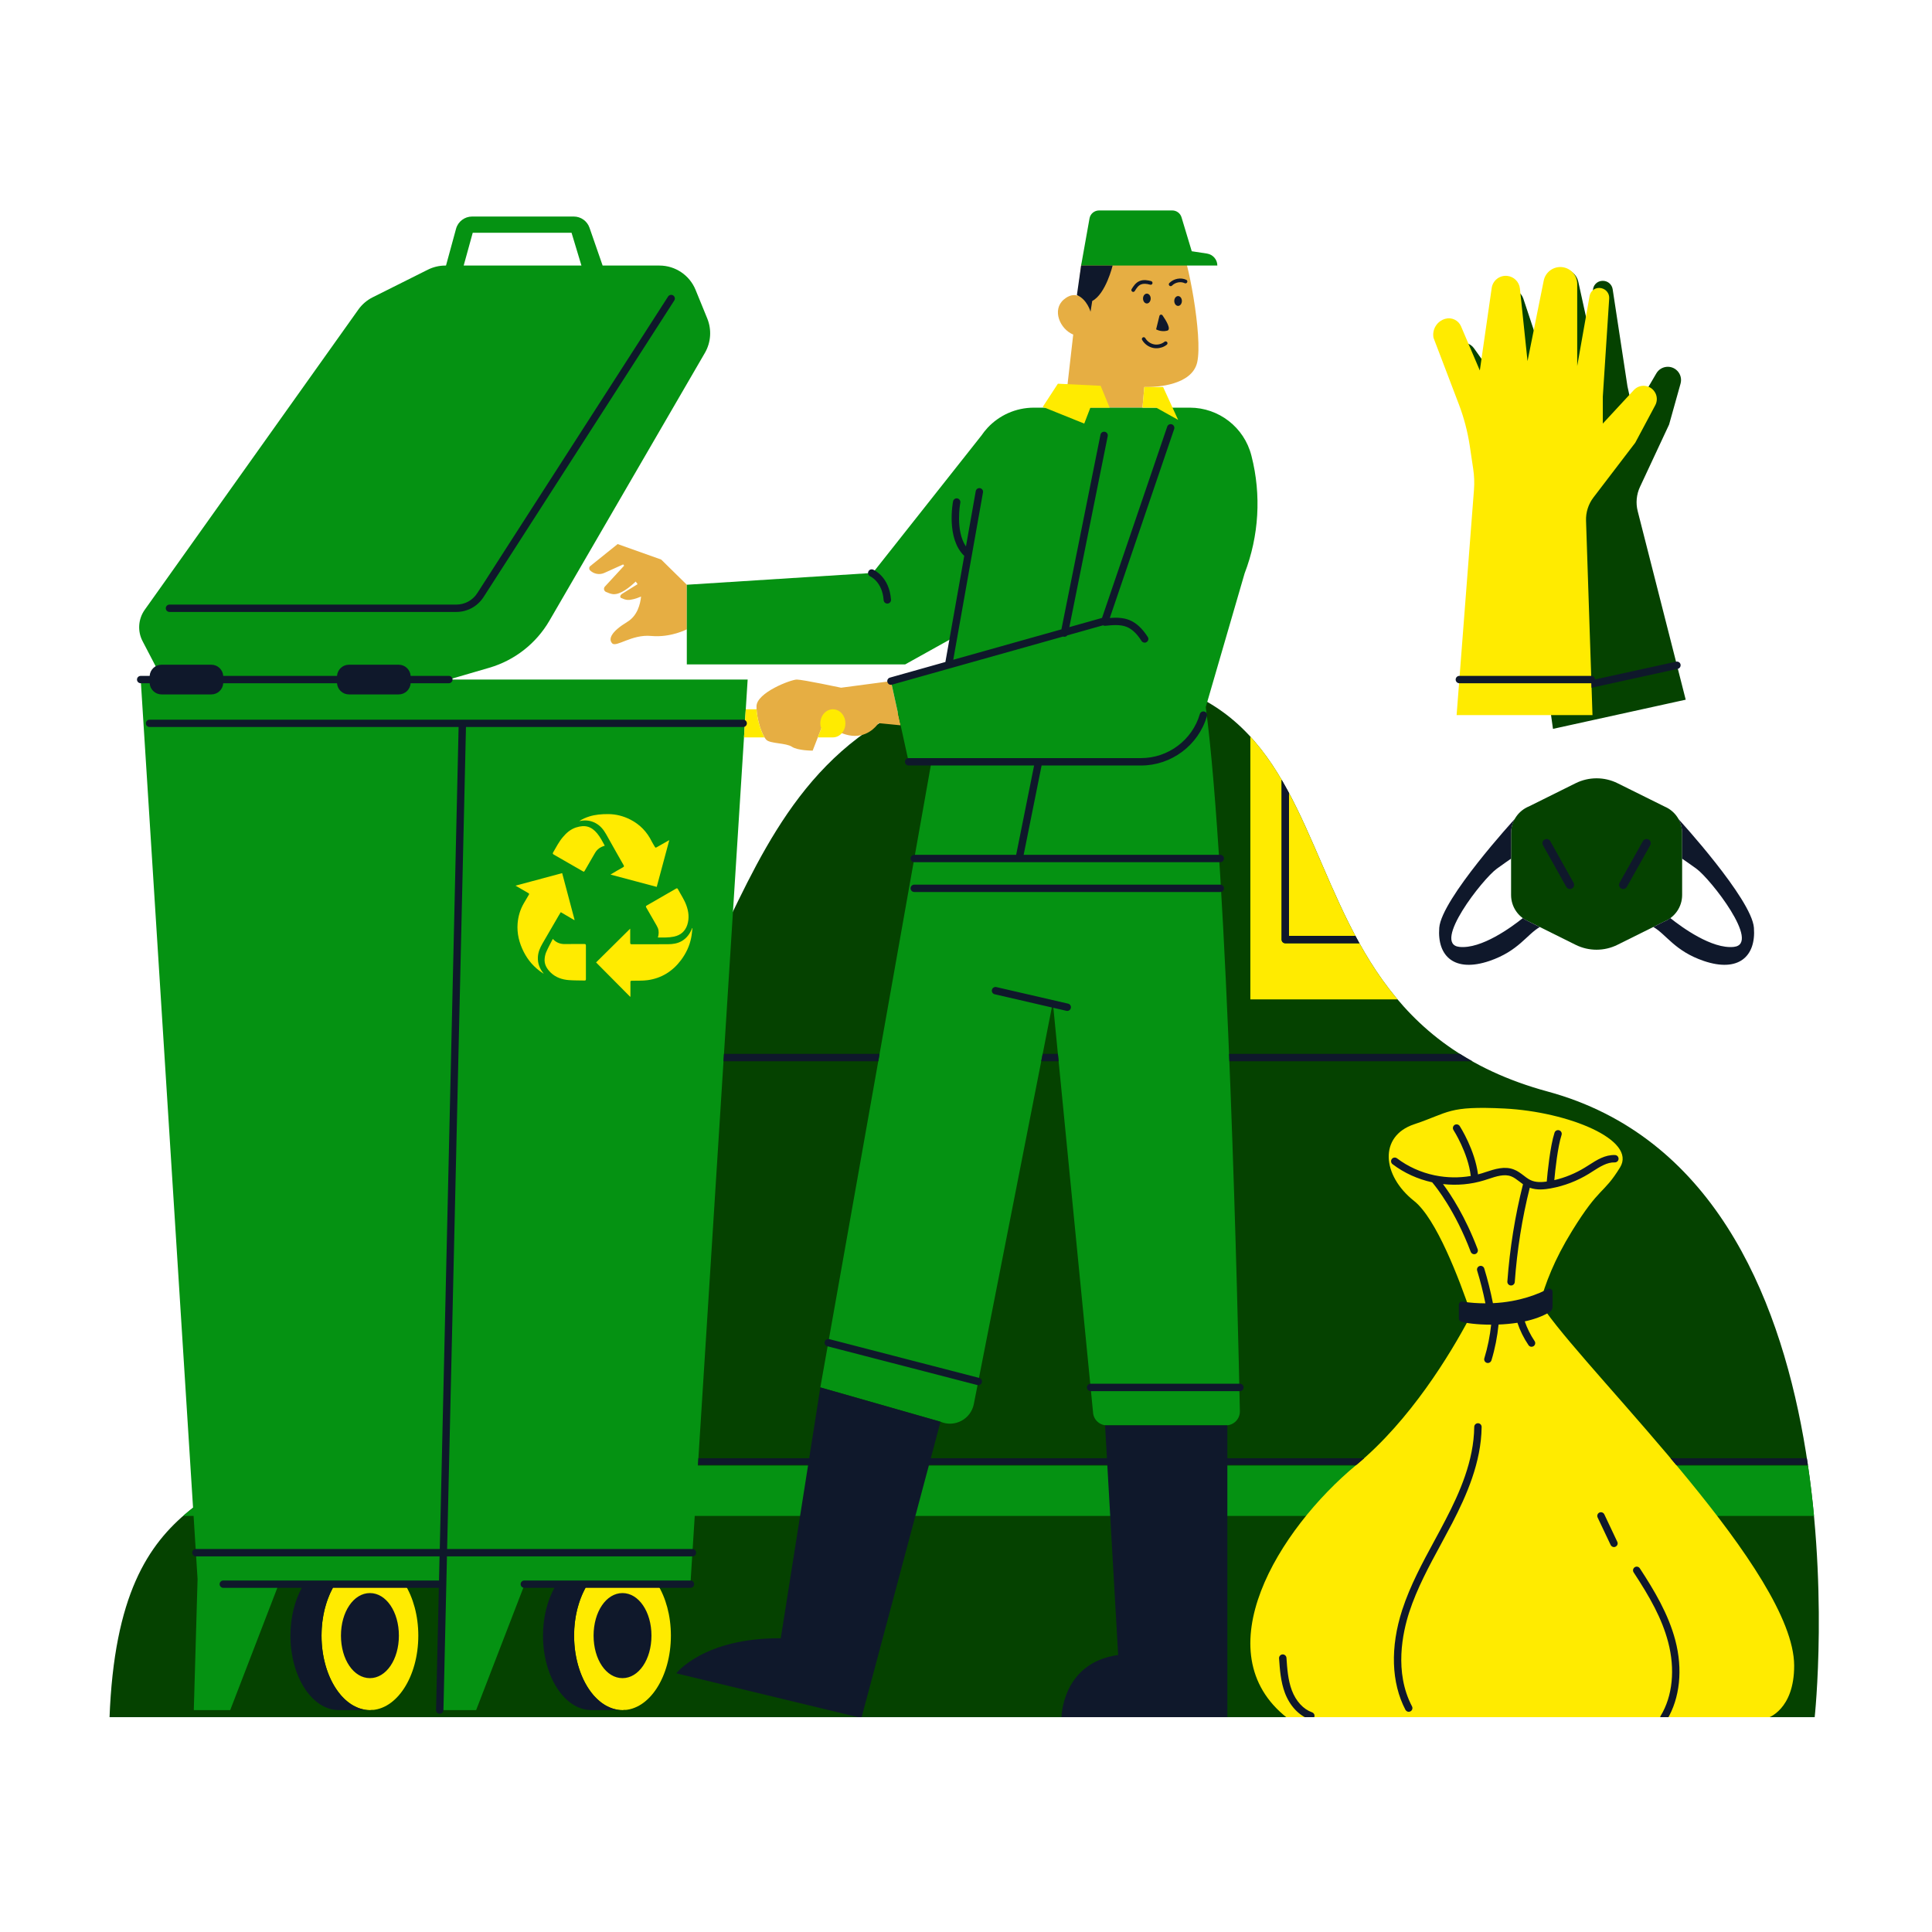 <svg xmlns="http://www.w3.org/2000/svg" xmlns:xlink="http://www.w3.org/1999/xlink" width="189" zoomAndPan="magnify" viewBox="0 0 141.75 141.75" height="189" preserveAspectRatio="xMidYMid meet" version="1.0"><defs><clipPath id="dcb2e9163d"><path d="M 8.035 19.504 L 133.449 19.504 L 133.449 125.988 L 8.035 125.988 Z M 8.035 19.504 " clip-rule="nonzero"/></clipPath><clipPath id="5024c536bb"><path d="M 10 15.188 L 133.777 15.188 L 133.777 125.988 L 10 125.988 Z M 10 15.188 " clip-rule="nonzero"/></clipPath><clipPath id="36a9ffd674"><path d="M 23 19 L 132 19 L 132 125.988 L 23 125.988 Z M 23 19 " clip-rule="nonzero"/></clipPath><clipPath id="af8ea98e78"><path d="M 10 19.25 L 132.699 19.25 L 132.699 125.988 L 10 125.988 Z M 10 19.25 " clip-rule="nonzero"/></clipPath></defs><g clip-path="url(#dcb2e9163d)"><path fill="#054200" d="M 118.68 57.465 C 117.711 56.984 116.57 56.984 115.602 57.465 L 112.191 59.16 C 111.414 59.473 110.867 60.23 110.867 61.117 L 110.867 65.664 C 110.867 66.535 111.395 67.281 112.145 67.602 L 115.602 69.32 C 116.57 69.801 117.711 69.801 118.68 69.316 L 122.09 67.621 C 122.867 67.309 123.418 66.551 123.418 65.664 L 123.418 61.117 C 123.418 60.246 122.891 59.5 122.137 59.18 Z M 113.555 80.086 C 89.617 73.59 103.754 44.777 72.633 50.09 C 51.074 53.77 55.418 79.109 41.453 79.434 C 31.988 79.656 27.797 95.312 22.941 103.145 C 17.957 111.18 8.715 108.023 8.035 126.047 L 133.137 126.047 C 133.137 126.047 137.492 86.578 113.555 80.086 Z M 106.348 26.801 C 106.102 26.223 106.336 25.551 106.895 25.254 C 107.324 25.027 107.855 25.152 108.141 25.547 L 110.184 28.414 L 109.734 22.32 C 109.691 21.762 110.098 21.27 110.652 21.207 C 111.145 21.148 111.609 21.441 111.766 21.91 L 113.453 26.992 L 113.348 20.969 C 113.336 20.332 113.809 19.789 114.445 19.715 C 115.078 19.641 115.664 20.059 115.801 20.68 L 117.094 26.562 L 116.875 21.34 C 116.859 20.938 117.184 20.602 117.586 20.605 L 117.602 20.605 C 117.965 20.605 118.266 20.867 118.32 21.219 C 118.594 23.051 119.406 28.344 119.406 28.344 L 119.832 30.285 L 121.527 27.391 C 121.852 26.84 122.613 26.746 123.059 27.203 C 123.305 27.449 123.395 27.812 123.301 28.148 L 122.461 31.148 L 120.375 35.617 L 120.328 35.715 C 120.066 36.273 120.004 36.91 120.16 37.512 L 123.68 51.336 L 113.941 53.477 L 111.641 37.055 C 111.566 36.543 111.438 36.039 111.254 35.555 L 110.637 33.945 C 110.27 32.984 109.801 32.066 109.234 31.203 L 106.348 26.801 " fill-opacity="1" fill-rule="nonzero"/></g><path fill="#e6ae43" d="M 61.711 50.457 C 61.711 50.457 58.895 49.859 58.461 49.859 C 58.031 49.859 55.504 50.816 55.504 51.828 C 55.504 52.84 55.938 53.992 56.227 54.281 C 56.516 54.57 57.668 54.5 58.102 54.789 C 58.535 55.078 59.625 55.074 59.625 55.074 L 60.438 52.984 C 60.438 52.984 61.566 53.992 62.723 53.992 C 63.875 53.992 64.453 53.055 64.453 53.055 L 66.078 53.215 L 65.367 49.973 Z M 45.316 39.918 L 43.305 41.535 C 43.211 41.613 43.203 41.754 43.289 41.844 C 43.566 42.117 43.984 42.195 44.34 42.035 L 45.723 41.41 L 45.793 41.504 L 44.379 43.039 C 44.266 43.164 44.309 43.359 44.461 43.43 C 44.625 43.504 44.824 43.578 44.984 43.594 C 45.516 43.637 46.191 43.098 46.641 42.668 L 46.781 42.859 L 45.656 43.559 C 45.492 43.66 45.457 43.824 45.582 43.879 C 45.715 43.941 45.883 44.004 46.039 44.016 C 46.301 44.031 46.66 43.926 47.035 43.77 C 46.977 44.332 46.762 45.184 46.02 45.629 C 44.859 46.336 44.613 46.875 44.914 47.199 C 45.211 47.523 46.348 46.523 47.781 46.66 C 49.215 46.793 50.391 46.172 50.391 46.172 L 50.391 42.902 L 48.512 41.055 Z M 87.836 26.59 C 87.449 28.27 84.84 28.387 84.293 28.395 L 83.957 28.395 L 83.824 29.91 L 78.129 29.91 L 78.742 24.547 C 77.758 24.141 77.164 22.723 78.055 21.973 C 78.441 21.645 78.781 21.605 79.066 21.691 L 79.32 19.484 C 80.617 15.191 85.348 16.738 86.609 18.109 C 87.102 18.648 88.27 24.715 87.836 26.59 " fill-opacity="1" fill-rule="nonzero"/><g clip-path="url(#5024c536bb)"><path fill="#059212" d="M 88.562 18.605 L 87.438 18.434 L 86.688 15.945 C 86.598 15.645 86.324 15.441 86.008 15.441 L 80.637 15.441 C 80.293 15.441 79.996 15.688 79.938 16.023 L 79.32 19.484 L 89.316 19.484 C 89.316 19.047 88.996 18.676 88.562 18.605 Z M 34.02 19.484 L 42.66 19.484 L 41.934 17.078 L 34.684 17.078 Z M 50.656 116.23 L 38.473 116.23 L 38.473 116.293 L 34.934 125.469 L 32.262 125.469 L 32.527 116.23 L 20.426 116.23 L 20.426 116.293 L 16.891 125.469 L 14.219 125.469 L 14.496 115.859 L 14.203 111.223 L 13.438 111.223 C 13.676 111.012 13.918 110.816 14.164 110.621 L 10.324 49.859 L 12.539 49.859 C 12.164 49.859 11.82 49.652 11.648 49.32 L 10.457 47.035 C 10.078 46.301 10.141 45.418 10.617 44.742 L 26.293 22.711 C 26.562 22.332 26.926 22.02 27.344 21.812 L 31.387 19.789 C 31.785 19.59 32.223 19.484 32.668 19.484 L 32.723 19.484 L 33.461 16.781 C 33.605 16.254 34.09 15.887 34.637 15.887 L 42.098 15.887 C 42.617 15.887 43.078 16.215 43.25 16.703 L 44.215 19.484 L 48.387 19.484 C 49.547 19.484 50.598 20.191 51.035 21.27 L 51.895 23.375 C 52.223 24.188 52.164 25.109 51.727 25.875 L 40.309 45.543 C 39.336 47.215 37.758 48.449 35.902 48.992 L 32.93 49.859 L 54.855 49.859 L 51.207 107.527 L 132.652 107.527 C 132.836 108.785 132.98 110.02 133.094 111.223 L 50.973 111.223 Z M 50.391 42.902 L 64.035 42.035 L 72.008 31.953 C 72.141 31.758 72.285 31.574 72.445 31.402 L 72.453 31.391 C 73.305 30.477 74.52 29.91 75.855 29.91 L 87.297 29.91 C 89.426 29.91 91.285 31.355 91.812 33.418 L 91.824 33.465 C 92.551 36.316 92.371 39.324 91.316 42.07 L 88.465 51.879 C 90.094 64.098 90.84 97.246 90.969 103.539 C 90.98 104.109 90.52 104.578 89.949 104.578 L 81.215 104.578 C 80.668 104.578 80.219 104.152 80.195 103.609 L 77.246 73.539 L 71.449 103.016 C 71.23 104.125 70.047 104.754 69.004 104.312 L 60.188 101.793 L 68.34 55.895 L 66.668 55.895 L 65.367 49.973 L 69.602 48.785 L 69.957 46.773 L 66.414 48.746 L 50.391 48.746 L 50.391 42.902 " fill-opacity="1" fill-rule="nonzero"/></g><g clip-path="url(#36a9ffd674)"><path fill="#ffeb00" d="M 107.051 29.703 C 107.414 30.664 107.676 31.664 107.832 32.684 L 108.086 34.387 C 108.164 34.898 108.184 35.418 108.145 35.934 L 106.871 52.465 L 116.84 52.465 L 116.367 38.211 C 116.344 37.59 116.539 36.98 116.918 36.488 L 116.984 36.402 L 119.977 32.484 L 121.445 29.734 C 121.609 29.43 121.598 29.055 121.41 28.762 C 121.07 28.219 120.309 28.148 119.875 28.617 L 117.598 31.078 L 117.598 29.094 C 117.598 29.094 117.941 23.746 118.066 21.902 C 118.09 21.543 117.852 21.227 117.496 21.145 L 117.48 21.141 C 117.086 21.055 116.699 21.312 116.629 21.711 L 115.719 26.855 L 115.719 20.832 C 115.719 20.195 115.238 19.664 114.602 19.598 C 113.969 19.535 113.387 19.965 113.262 20.59 L 112.074 26.496 L 111.516 21.172 C 111.465 20.68 111.07 20.289 110.578 20.242 C 110.023 20.188 109.523 20.578 109.445 21.133 L 108.574 27.18 L 107.195 23.941 C 107.004 23.496 106.508 23.258 106.039 23.391 C 105.434 23.559 105.059 24.168 105.176 24.785 Z M 113.398 96.203 C 113.262 96.016 113.113 95.848 112.957 95.688 C 113.395 94.148 114.012 92.473 115.34 90.316 C 117.395 86.984 117.621 87.672 118.863 85.652 C 120.105 83.633 115.062 81.57 110.383 81.332 C 106.203 81.125 106.352 81.621 103.754 82.488 C 101.156 83.355 101.383 86.242 103.754 88.117 C 105.379 89.406 107.059 93.816 107.953 96.457 C 107.906 96.535 107.859 96.617 107.816 96.699 C 106.387 99.383 103.48 104.195 99.523 107.473 C 93.766 112.238 88.293 121.223 94.445 126.047 L 129.688 126.047 C 129.688 126.047 131.645 125.469 131.637 122.199 C 131.613 115.383 117.102 101.383 113.398 96.203 Z M 77.617 28.152 L 76.508 29.852 L 79.551 31.078 L 80 29.91 L 81.414 29.91 L 80.754 28.305 Z M 83.957 28.395 L 83.824 29.91 L 84.832 29.91 L 86.438 30.805 L 85.336 28.395 Z M 42.988 71.832 C 42.984 71.012 42.984 70.195 42.988 69.375 C 42.988 69.285 42.957 69.262 42.871 69.262 C 42.406 69.266 41.938 69.254 41.473 69.266 C 41.121 69.273 40.824 69.176 40.559 68.887 C 40.395 69.207 40.23 69.504 40.094 69.812 C 40.023 69.961 39.984 70.129 39.965 70.289 C 39.906 70.727 40.109 71.07 40.406 71.359 C 40.777 71.719 41.242 71.871 41.738 71.91 C 42.117 71.941 42.5 71.93 42.879 71.941 C 42.965 71.945 42.988 71.918 42.988 71.832 Z M 40.633 62.703 C 41.348 63.109 42.059 63.52 42.77 63.93 C 42.832 63.969 42.859 63.957 42.895 63.895 C 43.148 63.453 43.406 63.008 43.664 62.566 C 43.777 62.371 43.938 62.227 44.145 62.133 C 44.215 62.098 44.293 62.078 44.371 62.047 C 44.203 61.734 44.039 61.422 43.816 61.148 C 43.383 60.629 42.93 60.5 42.262 60.711 C 41.867 60.84 41.562 61.102 41.301 61.414 C 41.012 61.754 40.809 62.152 40.586 62.535 C 40.539 62.617 40.555 62.656 40.633 62.703 Z M 47.414 66.582 C 47.672 67.023 47.922 67.465 48.176 67.906 C 48.211 67.969 48.242 68.031 48.27 68.098 C 48.355 68.32 48.336 68.547 48.27 68.785 C 48.672 68.785 49.062 68.801 49.449 68.719 C 49.945 68.613 50.273 68.328 50.43 67.844 C 50.582 67.355 50.527 66.887 50.355 66.418 C 50.203 66 49.949 65.633 49.742 65.242 C 49.703 65.168 49.668 65.16 49.598 65.199 C 48.887 65.613 48.172 66.023 47.457 66.434 C 47.383 66.477 47.375 66.512 47.414 66.582 Z M 43.703 60.395 C 44.043 60.578 44.277 60.867 44.465 61.195 C 44.703 61.613 44.934 62.035 45.172 62.453 C 45.363 62.797 45.559 63.137 45.754 63.477 C 45.793 63.543 45.793 63.582 45.715 63.629 C 45.441 63.777 45.176 63.938 44.906 64.098 C 44.875 64.117 44.844 64.137 44.793 64.168 C 45.934 64.473 47.059 64.77 48.184 65.07 C 48.492 63.922 48.797 62.789 49.105 61.641 C 49.062 61.664 49.039 61.676 49.012 61.691 C 48.742 61.844 48.473 61.996 48.207 62.148 C 48.094 62.211 48.09 62.211 48.023 62.094 C 47.953 61.977 47.883 61.863 47.82 61.742 C 47.473 61.035 46.953 60.492 46.25 60.133 C 45.734 59.871 45.188 59.73 44.605 59.73 C 44.145 59.73 43.688 59.762 43.242 59.902 C 42.98 59.984 42.73 60.09 42.5 60.246 C 42.531 60.238 42.562 60.234 42.59 60.23 C 42.98 60.156 43.352 60.203 43.703 60.395 Z M 39.465 70.223 C 39.48 69.863 39.621 69.539 39.797 69.234 C 40.195 68.551 40.59 67.867 40.988 67.184 C 41.039 67.102 41.09 67.016 41.145 66.926 C 41.484 67.125 41.812 67.316 42.137 67.508 C 42.145 67.5 42.148 67.496 42.156 67.488 C 41.855 66.352 41.551 65.211 41.246 64.062 C 40.105 64.367 38.98 64.672 37.824 64.98 C 37.871 65.008 37.898 65.023 37.926 65.039 C 38.207 65.203 38.484 65.367 38.766 65.527 C 38.824 65.562 38.84 65.586 38.801 65.648 C 38.676 65.859 38.551 66.074 38.426 66.285 C 38.164 66.738 38.02 67.23 37.977 67.75 C 37.918 68.488 38.094 69.18 38.422 69.832 C 38.746 70.473 39.207 70.996 39.812 71.391 C 39.84 71.406 39.867 71.422 39.895 71.438 C 39.594 71.082 39.441 70.68 39.465 70.223 Z M 50.031 69.039 C 49.715 69.227 49.359 69.277 48.996 69.277 C 48.117 69.281 47.238 69.277 46.355 69.281 C 46.27 69.281 46.238 69.258 46.238 69.168 C 46.242 68.844 46.242 68.523 46.238 68.203 C 46.238 68.176 46.238 68.148 46.234 68.137 C 45.406 68.957 44.574 69.781 43.734 70.613 C 44.57 71.453 45.398 72.293 46.23 73.129 C 46.238 73.129 46.246 73.125 46.254 73.121 C 46.254 73.09 46.254 73.062 46.254 73.031 C 46.254 72.723 46.254 72.41 46.254 72.098 C 46.254 71.957 46.254 71.961 46.391 71.957 C 46.766 71.945 47.148 71.965 47.52 71.914 C 48.535 71.773 49.348 71.262 49.961 70.449 C 50.324 69.965 50.586 69.422 50.707 68.824 C 50.758 68.586 50.773 68.34 50.805 68.098 C 50.797 68.098 50.789 68.098 50.781 68.098 C 50.629 68.488 50.402 68.82 50.031 69.039 Z M 61.109 52.039 C 60.602 52.039 60.188 52.504 60.188 53.07 C 60.188 53.207 60.211 53.332 60.254 53.453 L 60.004 54.102 L 61.109 54.102 C 61.617 54.102 62.027 53.641 62.027 53.07 C 62.027 52.504 61.617 52.039 61.109 52.039 Z M 47.527 120.004 C 47.527 118.43 46.695 117.152 45.672 117.152 C 44.652 117.152 43.82 118.43 43.82 120.004 C 43.82 121.578 44.652 122.855 45.672 122.855 C 46.695 122.855 47.527 121.578 47.527 120.004 Z M 48.234 116.23 C 48.848 117.211 49.223 118.539 49.223 120.004 C 49.223 123.023 47.637 125.469 45.672 125.469 C 43.711 125.469 42.121 123.023 42.121 120.004 C 42.121 118.539 42.5 117.211 43.113 116.23 Z M 28.992 120.004 C 28.992 118.43 28.164 117.152 27.141 117.152 C 26.117 117.152 25.285 118.43 25.285 120.004 C 25.285 121.578 26.117 122.855 27.141 122.855 C 28.164 122.855 28.992 121.578 28.992 120.004 Z M 29.703 116.23 C 30.312 117.211 30.691 118.539 30.691 120.004 C 30.691 123.023 29.102 125.469 27.141 125.469 C 25.18 125.469 23.59 123.023 23.59 120.004 C 23.59 118.539 23.965 117.211 24.578 116.23 Z M 99.742 69.207 L 94.301 69.207 C 94.152 69.207 94.031 69.086 94.031 68.938 L 94.031 57.207 C 93.359 56.062 92.613 54.996 91.738 54.043 L 91.738 73.324 L 102.539 73.324 C 101.445 72.031 100.539 70.641 99.742 69.207 Z M 94.57 58.176 L 94.57 68.664 L 99.445 68.664 C 97.57 65.148 96.301 61.41 94.57 58.176 Z M 55.512 52.039 C 55.555 52.848 55.84 53.695 56.09 54.102 L 54.586 54.102 L 54.715 52.039 L 55.512 52.039 " fill-opacity="1" fill-rule="nonzero"/></g><g clip-path="url(#af8ea98e78)"><path fill="#0f182b" d="M 120.957 61.598 C 120.809 61.516 120.621 61.566 120.539 61.715 L 118.828 64.77 C 118.746 64.918 118.801 65.102 118.945 65.188 C 119.094 65.27 119.281 65.215 119.363 65.066 L 121.074 62.016 C 121.156 61.867 121.105 61.68 120.957 61.598 Z M 113.324 61.598 C 113.176 61.68 113.125 61.867 113.207 62.016 L 114.918 65.066 C 115.004 65.215 115.188 65.27 115.336 65.188 C 115.484 65.102 115.535 64.918 115.453 64.77 L 113.742 61.715 C 113.66 61.566 113.473 61.516 113.324 61.598 Z M 123.156 60.113 C 123.32 60.41 123.418 60.754 123.418 61.117 L 123.418 63 C 123.641 63.152 123.977 63.387 124.465 63.738 C 125.508 64.496 129.227 69.258 127.211 69.473 C 125.602 69.648 123.375 68.02 122.551 67.359 C 122.41 67.465 122.258 67.555 122.09 67.621 L 121.305 68.012 C 122.262 68.562 122.871 69.777 125.004 70.504 C 127.547 71.367 128.848 70.18 128.684 68.066 C 128.523 65.957 123.156 60.102 123.156 60.102 Z M 109.281 70.504 C 111.41 69.777 112.02 68.566 112.973 68.016 L 112.145 67.602 C 111.996 67.539 111.859 67.457 111.73 67.359 C 110.906 68.02 108.684 69.648 107.07 69.473 C 105.055 69.258 108.773 64.496 109.82 63.738 C 110.305 63.387 110.645 63.152 110.867 63 L 110.867 61.117 C 110.867 60.754 110.965 60.41 111.125 60.113 L 111.125 60.102 C 111.125 60.102 105.762 65.957 105.598 68.066 C 105.434 70.18 106.734 71.367 109.281 70.504 Z M 107.07 50.129 L 116.754 50.129 C 116.754 50.129 116.758 50.129 116.762 50.129 L 116.773 50.461 L 123.094 49.074 C 123.238 49.043 123.332 48.898 123.301 48.75 C 123.27 48.605 123.121 48.512 122.977 48.547 L 117.023 49.852 C 117.02 49.707 116.898 49.59 116.754 49.59 L 107.07 49.59 C 106.922 49.59 106.801 49.711 106.801 49.859 C 106.801 50.008 106.922 50.129 107.07 50.129 Z M 80.016 102.066 L 90.969 102.066 C 91.121 102.066 91.242 101.945 91.242 101.793 C 91.242 101.645 91.121 101.523 90.969 101.523 L 80.016 101.523 C 79.867 101.523 79.746 101.645 79.746 101.793 C 79.746 101.945 79.867 102.066 80.016 102.066 Z M 108.438 104.422 C 108.438 104.422 108.438 104.422 108.434 104.422 C 108.289 104.422 108.168 104.539 108.164 104.688 C 108.137 107.18 107.09 109.527 106.066 111.496 C 105.801 112.012 105.523 112.523 105.246 113.035 C 104.367 114.656 103.461 116.332 102.879 118.121 C 101.992 120.855 102.074 123.457 103.117 125.449 C 103.168 125.539 103.262 125.594 103.359 125.594 C 103.402 125.594 103.445 125.582 103.484 125.562 C 103.617 125.492 103.668 125.328 103.598 125.195 C 102.281 122.688 102.906 119.789 103.395 118.285 C 103.961 116.547 104.855 114.895 105.723 113.297 C 106 112.777 106.277 112.266 106.551 111.746 C 107.598 109.723 108.676 107.301 108.707 104.695 C 108.707 104.547 108.59 104.422 108.438 104.422 Z M 83.727 55.621 L 76.207 55.621 C 76.203 55.621 76.199 55.621 76.195 55.621 L 66.668 55.621 C 66.52 55.621 66.398 55.742 66.398 55.895 C 66.398 56.043 66.52 56.164 66.668 56.164 L 75.871 56.164 L 74.555 62.719 L 67.078 62.719 C 66.93 62.719 66.809 62.84 66.809 62.988 C 66.809 63.137 66.93 63.258 67.078 63.258 L 74.77 63.258 C 74.773 63.258 74.773 63.258 74.777 63.258 C 74.777 63.258 74.781 63.258 74.781 63.258 L 89.531 63.258 C 89.68 63.258 89.801 63.137 89.801 62.988 C 89.801 62.84 89.68 62.719 89.531 62.719 L 75.105 62.719 L 76.422 56.164 L 83.727 56.164 C 85.949 56.164 87.934 54.672 88.551 52.543 C 88.594 52.398 88.512 52.246 88.367 52.207 C 88.223 52.164 88.074 52.246 88.031 52.391 C 87.48 54.293 85.707 55.621 83.727 55.621 Z M 96.266 125.633 C 95.625 125.406 95.082 124.816 94.781 124.016 C 94.5 123.266 94.441 122.438 94.387 121.633 C 94.375 121.484 94.242 121.375 94.098 121.383 C 93.945 121.395 93.836 121.523 93.844 121.672 C 93.902 122.512 93.965 123.383 94.273 124.207 C 94.633 125.156 95.293 125.863 96.082 126.145 C 96.113 126.152 96.145 126.16 96.172 126.16 C 96.285 126.16 96.391 126.09 96.43 125.977 C 96.48 125.836 96.406 125.684 96.266 125.633 Z M 65.297 49.715 C 65.152 49.754 65.066 49.902 65.109 50.047 C 65.141 50.168 65.25 50.246 65.367 50.246 C 65.395 50.246 65.418 50.242 65.441 50.234 L 78 46.703 C 78.016 46.707 78.027 46.711 78.043 46.715 C 78.145 46.734 78.246 46.695 78.309 46.617 L 80.93 45.879 C 80.977 45.906 81.035 45.922 81.094 45.914 C 81.605 45.863 82.184 45.801 82.668 45.996 C 83.059 46.156 83.414 46.492 83.754 47.027 C 83.836 47.152 84.004 47.188 84.129 47.109 C 84.254 47.027 84.293 46.859 84.211 46.734 C 83.805 46.102 83.367 45.699 82.871 45.496 C 82.402 45.305 81.887 45.305 81.426 45.34 L 86.148 31.477 C 86.195 31.336 86.121 31.184 85.98 31.133 C 85.836 31.086 85.684 31.16 85.637 31.305 L 80.855 45.336 L 78.457 46.012 L 81.273 31.996 C 81.301 31.852 81.207 31.707 81.059 31.68 C 80.91 31.652 80.77 31.746 80.742 31.891 L 77.875 46.176 L 69.941 48.406 L 72.121 36.129 C 72.148 35.984 72.051 35.844 71.902 35.816 C 71.754 35.789 71.617 35.891 71.59 36.035 L 70.871 40.094 C 70.078 38.938 70.453 36.91 70.457 36.887 C 70.484 36.738 70.387 36.598 70.242 36.566 C 70.094 36.539 69.953 36.637 69.926 36.785 C 69.902 36.898 69.418 39.516 70.746 40.785 L 69.363 48.57 Z M 117.707 111.105 C 117.641 110.973 117.48 110.914 117.344 110.977 C 117.211 111.043 117.152 111.203 117.219 111.34 L 118.172 113.352 C 118.219 113.449 118.316 113.508 118.418 113.508 C 118.457 113.508 118.496 113.5 118.531 113.48 C 118.668 113.414 118.727 113.254 118.66 113.121 Z M 118.492 84.746 C 117.766 84.715 117.16 85.105 116.574 85.48 C 116.477 85.543 116.379 85.602 116.281 85.664 C 115.586 86.09 114.832 86.402 114.039 86.586 C 114.105 85.84 114.293 84.125 114.57 83.273 C 114.617 83.129 114.539 82.977 114.398 82.93 C 114.254 82.883 114.102 82.961 114.055 83.105 C 113.734 84.09 113.539 86.043 113.484 86.691 C 113.109 86.742 112.676 86.762 112.309 86.59 C 112.273 86.574 112.242 86.559 112.211 86.539 C 112.199 86.531 112.184 86.523 112.172 86.52 C 112.043 86.441 111.918 86.348 111.789 86.246 C 111.57 86.082 111.348 85.91 111.07 85.805 C 110.387 85.539 109.668 85.777 109.035 85.984 C 108.934 86.02 108.836 86.051 108.734 86.082 C 108.641 86.113 108.539 86.141 108.441 86.164 C 108.211 84.367 107.145 82.691 107.098 82.617 C 107.016 82.492 106.848 82.457 106.723 82.535 C 106.598 82.617 106.562 82.785 106.641 82.91 C 106.652 82.926 107.711 84.582 107.91 86.281 C 107.051 86.43 106.164 86.414 105.309 86.242 C 105.289 86.234 105.266 86.23 105.246 86.23 C 104.254 86.02 103.305 85.598 102.496 84.984 C 102.375 84.895 102.207 84.918 102.117 85.035 C 102.027 85.152 102.051 85.324 102.168 85.414 C 103.027 86.066 104.027 86.516 105.078 86.746 C 105.375 87.094 106.77 88.84 107.906 91.844 C 107.961 91.984 108.117 92.055 108.254 92.004 C 108.395 91.949 108.465 91.793 108.414 91.652 C 107.508 89.258 106.457 87.66 105.871 86.875 C 106.883 86.988 107.922 86.902 108.898 86.598 C 108.996 86.566 109.102 86.535 109.203 86.5 C 109.777 86.309 110.375 86.113 110.875 86.309 C 111.078 86.387 111.266 86.527 111.461 86.676 C 111.551 86.746 111.645 86.82 111.742 86.887 C 111.16 89.184 110.773 91.586 110.594 94.027 C 110.586 94.176 110.699 94.305 110.848 94.316 C 110.852 94.316 110.859 94.316 110.867 94.316 C 111.008 94.316 111.125 94.207 111.137 94.066 C 111.309 91.699 111.676 89.375 112.238 87.145 C 112.77 87.336 113.332 87.27 113.777 87.191 C 113.781 87.188 113.785 87.188 113.789 87.188 C 114.777 87.008 115.711 86.648 116.566 86.125 C 116.664 86.062 116.766 86 116.867 85.934 C 117.406 85.59 117.918 85.266 118.473 85.285 C 118.617 85.289 118.746 85.176 118.754 85.027 C 118.758 84.879 118.645 84.75 118.492 84.746 Z M 120.312 115.066 C 120.23 114.941 120.062 114.906 119.938 114.988 C 119.812 115.07 119.777 115.238 119.859 115.363 C 121.047 117.176 121.934 118.738 122.391 120.477 C 122.918 122.473 122.719 124.449 121.84 125.895 C 121.766 126.023 121.805 126.191 121.934 126.27 C 121.977 126.293 122.027 126.305 122.074 126.305 C 122.164 126.305 122.254 126.262 122.305 126.176 C 123.258 124.602 123.48 122.473 122.914 120.336 C 122.41 118.422 121.363 116.672 120.312 115.066 Z M 63.848 42.289 C 63.887 42.305 64.738 42.699 64.832 44.035 C 64.844 44.176 64.961 44.285 65.102 44.285 C 65.109 44.285 65.117 44.285 65.121 44.285 C 65.27 44.273 65.383 44.145 65.371 43.996 C 65.254 42.316 64.109 41.812 64.062 41.793 C 63.926 41.734 63.77 41.797 63.711 41.934 C 63.648 42.07 63.715 42.227 63.848 42.289 Z M 60.703 98.773 L 71.707 101.621 C 71.73 101.629 71.754 101.629 71.777 101.629 C 71.895 101.629 72.008 101.551 72.039 101.43 C 72.074 101.281 71.988 101.137 71.844 101.098 L 60.84 98.25 C 60.695 98.211 60.547 98.297 60.508 98.445 C 60.473 98.59 60.559 98.734 60.703 98.773 Z M 78.305 74.172 C 78.426 74.172 78.539 74.09 78.566 73.961 C 78.602 73.816 78.512 73.672 78.367 73.637 L 73.102 72.422 C 72.957 72.387 72.812 72.48 72.777 72.625 C 72.742 72.77 72.836 72.918 72.98 72.949 L 78.242 74.164 C 78.262 74.172 78.285 74.172 78.305 74.172 Z M 89.801 65.176 C 89.801 65.027 89.68 64.906 89.531 64.906 L 67.078 64.906 C 66.93 64.906 66.809 65.027 66.809 65.176 C 66.809 65.324 66.93 65.445 67.078 65.445 L 89.531 65.445 C 89.68 65.445 89.801 65.324 89.801 65.176 Z M 113.566 94.574 C 112.949 94.898 111.535 95.52 109.535 95.613 C 109.363 94.746 109.152 93.891 108.898 93.066 C 108.852 92.922 108.703 92.844 108.559 92.887 C 108.414 92.93 108.336 93.082 108.379 93.227 C 108.617 94.004 108.82 94.809 108.984 95.625 C 108.461 95.625 107.898 95.59 107.309 95.5 C 107.164 95.48 107.035 95.586 107.035 95.73 L 107.035 96.738 C 107.035 96.836 107.094 96.922 107.188 96.957 C 107.484 97.07 108.352 97.191 109.406 97.191 C 109.316 98.023 109.152 98.852 108.906 99.652 C 108.863 99.797 108.941 99.945 109.086 99.992 C 109.113 100 109.137 100.004 109.164 100.004 C 109.281 100.004 109.387 99.926 109.426 99.812 C 109.688 98.953 109.859 98.07 109.949 97.18 C 110.398 97.164 110.871 97.121 111.332 97.051 C 111.527 97.629 111.797 98.18 112.145 98.691 C 112.195 98.77 112.281 98.812 112.367 98.812 C 112.418 98.812 112.473 98.797 112.52 98.766 C 112.645 98.68 112.676 98.512 112.59 98.391 C 112.289 97.941 112.047 97.457 111.871 96.949 C 112.539 96.805 113.176 96.582 113.699 96.262 C 113.832 96.176 113.91 96.023 113.91 95.867 L 113.91 94.781 C 113.91 94.605 113.723 94.492 113.566 94.574 Z M 12.434 44.898 L 33.48 44.898 C 34.289 44.898 35.035 44.492 35.477 43.809 L 49.469 22.051 C 49.551 21.926 49.516 21.758 49.391 21.676 C 49.266 21.594 49.094 21.633 49.016 21.758 L 35.02 43.516 C 34.684 44.043 34.105 44.359 33.48 44.359 L 12.434 44.359 C 12.285 44.359 12.164 44.48 12.164 44.629 C 12.164 44.777 12.285 44.898 12.434 44.898 Z M 51.074 113.918 C 51.074 113.77 50.953 113.648 50.805 113.648 L 32.805 113.648 L 34.188 53.34 L 54.523 53.34 C 54.676 53.34 54.797 53.223 54.797 53.07 C 54.797 52.922 54.676 52.801 54.523 52.801 L 10.973 52.801 C 10.824 52.801 10.703 52.922 10.703 53.07 C 10.703 53.223 10.824 53.34 10.973 53.34 L 33.648 53.34 L 32.266 113.648 L 14.375 113.648 C 14.223 113.648 14.102 113.77 14.102 113.918 C 14.102 114.07 14.223 114.191 14.375 114.191 L 32.25 114.191 L 32.211 115.961 L 16.387 115.961 C 16.234 115.961 16.113 116.078 16.113 116.23 C 16.113 116.379 16.234 116.5 16.387 116.5 L 22.141 116.5 C 21.625 117.449 21.309 118.668 21.309 120.004 C 21.309 123.023 22.898 125.469 24.859 125.469 L 27.141 125.469 C 26.738 125.469 26.355 125.363 25.996 125.172 C 25.918 125.133 25.84 125.086 25.762 125.035 C 25.75 125.027 25.738 125.02 25.727 125.012 C 25.656 124.965 25.586 124.914 25.516 124.859 C 25.5 124.844 25.484 124.832 25.469 124.816 C 25.402 124.766 25.34 124.707 25.277 124.648 C 25.258 124.633 25.238 124.613 25.219 124.59 C 25.16 124.535 25.102 124.477 25.047 124.414 C 25.027 124.387 25.004 124.363 24.984 124.336 C 24.137 123.34 23.59 121.773 23.59 120.004 C 23.59 118.668 23.906 117.449 24.422 116.5 L 32.199 116.5 L 31.992 125.461 C 31.988 125.613 32.105 125.734 32.258 125.738 C 32.258 125.738 32.262 125.738 32.262 125.738 C 32.41 125.738 32.531 125.621 32.535 125.473 L 32.793 114.191 L 50.805 114.191 C 50.953 114.191 51.074 114.07 51.074 113.918 Z M 11.852 50.949 L 15.504 50.949 C 15.973 50.949 16.348 50.586 16.379 50.129 L 24.727 50.129 C 24.758 50.586 25.137 50.949 25.602 50.949 L 29.254 50.949 C 29.719 50.949 30.098 50.586 30.129 50.129 L 32.93 50.129 C 33.082 50.129 33.203 50.008 33.203 49.859 C 33.203 49.711 33.082 49.59 32.93 49.59 L 30.129 49.59 C 30.098 49.133 29.719 48.77 29.254 48.77 L 25.602 48.77 C 25.137 48.77 24.758 49.133 24.727 49.59 L 16.379 49.59 C 16.348 49.133 15.973 48.77 15.504 48.77 L 11.852 48.77 C 11.387 48.77 11.012 49.133 10.98 49.59 L 10.324 49.59 C 10.172 49.59 10.051 49.711 10.051 49.859 C 10.051 50.008 10.172 50.129 10.324 50.129 L 10.98 50.129 C 11.012 50.586 11.387 50.949 11.852 50.949 Z M 80.012 22.871 L 80.137 22.082 C 81.129 21.57 81.633 19.484 81.633 19.484 L 79.32 19.484 L 79.012 21.648 C 79.766 21.965 80.012 22.871 80.012 22.871 Z M 84.031 24.809 C 83.992 24.742 83.91 24.719 83.848 24.758 C 83.781 24.793 83.758 24.879 83.797 24.941 C 83.973 25.246 84.281 25.465 84.621 25.531 C 84.699 25.547 84.773 25.551 84.848 25.551 C 85.121 25.551 85.395 25.461 85.609 25.289 C 85.668 25.242 85.676 25.156 85.629 25.098 C 85.582 25.039 85.5 25.031 85.441 25.074 C 85.227 25.246 84.941 25.316 84.676 25.266 C 84.406 25.215 84.168 25.043 84.031 24.809 Z M 85.637 24.262 C 85.965 24.176 85.543 23.496 85.293 23.137 C 85.23 23.051 85.094 23.074 85.066 23.18 L 84.824 24.164 C 84.824 24.164 85.184 24.379 85.637 24.262 Z M 85.891 20.996 C 85.926 20.996 85.961 20.984 85.988 20.957 C 86.23 20.711 86.625 20.633 86.922 20.777 C 86.992 20.809 87.07 20.781 87.102 20.711 C 87.137 20.645 87.105 20.562 87.039 20.531 C 86.633 20.34 86.121 20.438 85.793 20.766 C 85.742 20.82 85.742 20.906 85.797 20.957 C 85.82 20.984 85.855 20.996 85.891 20.996 Z M 83.07 21.395 C 83.094 21.41 83.117 21.418 83.141 21.418 C 83.188 21.418 83.23 21.395 83.258 21.352 C 83.391 21.133 83.52 20.945 83.719 20.867 C 83.883 20.801 84.098 20.805 84.387 20.887 C 84.461 20.91 84.535 20.867 84.555 20.793 C 84.574 20.723 84.531 20.648 84.461 20.625 C 84.238 20.566 83.91 20.496 83.617 20.617 C 83.32 20.738 83.152 21.008 83.027 21.211 C 82.988 21.273 83.008 21.355 83.07 21.395 Z M 86.715 22.082 C 86.715 21.883 86.59 21.723 86.438 21.723 C 86.281 21.723 86.156 21.883 86.156 22.082 C 86.156 22.281 86.281 22.445 86.438 22.445 C 86.59 22.445 86.715 22.281 86.715 22.082 Z M 84.145 22.266 C 84.297 22.266 84.426 22.102 84.426 21.902 C 84.426 21.703 84.297 21.543 84.145 21.543 C 83.988 21.543 83.863 21.703 83.863 21.902 C 83.863 22.102 83.988 22.266 84.145 22.266 Z M 44.297 125.035 C 44.285 125.027 44.273 125.02 44.262 125.012 C 44.188 124.965 44.117 124.914 44.051 124.859 C 44.035 124.844 44.016 124.832 44 124.816 C 43.938 124.766 43.875 124.707 43.812 124.648 C 43.793 124.633 43.773 124.613 43.754 124.59 C 43.695 124.535 43.637 124.477 43.582 124.414 C 43.559 124.387 43.539 124.363 43.516 124.336 C 42.672 123.34 42.121 121.773 42.121 120.004 C 42.121 118.668 42.438 117.449 42.957 116.5 L 50.656 116.5 C 50.805 116.5 50.926 116.379 50.926 116.23 C 50.926 116.078 50.805 115.961 50.656 115.961 L 38.473 115.961 C 38.32 115.961 38.199 116.078 38.199 116.23 C 38.199 116.379 38.32 116.5 38.473 116.5 L 40.676 116.5 C 40.156 117.449 39.84 118.668 39.84 120.004 C 39.84 123.023 41.43 125.469 43.395 125.469 L 45.672 125.469 C 45.273 125.469 44.887 125.363 44.527 125.172 C 44.449 125.133 44.371 125.086 44.297 125.035 Z M 45.879 125.469 L 45.879 125.453 C 45.812 125.457 45.742 125.469 45.672 125.469 Z M 45.672 116.883 C 44.48 116.883 43.551 118.254 43.551 120.004 C 43.551 121.758 44.48 123.125 45.672 123.125 C 46.863 123.125 47.797 121.758 47.797 120.004 C 47.797 118.254 46.863 116.883 45.672 116.883 Z M 90.051 104.578 L 81.078 104.578 L 81.215 106.988 L 68.293 106.988 L 69.004 104.312 L 60.188 101.793 L 59.371 106.988 L 51.242 106.988 L 51.211 107.48 L 59.293 107.48 L 57.285 120.199 C 51.621 120.164 49.621 122.77 49.621 122.77 L 63.203 126.047 L 68.16 107.48 L 81.242 107.48 L 82.039 121.426 C 77.879 122.004 77.879 126.047 77.879 126.047 L 90.051 126.047 L 90.051 107.48 L 99.516 107.48 C 99.52 107.477 99.52 107.477 99.523 107.473 C 99.715 107.316 99.898 107.152 100.086 106.988 L 90.051 106.988 Z M 27.344 125.453 C 27.277 125.457 27.211 125.469 27.141 125.469 L 27.344 125.469 Z M 27.141 116.883 C 25.949 116.883 25.016 118.254 25.016 120.004 C 25.016 121.758 25.949 123.125 27.141 123.125 C 28.332 123.125 29.266 121.758 29.266 120.004 C 29.266 118.254 28.332 116.883 27.141 116.883 Z M 94.301 69.207 L 99.742 69.207 C 99.641 69.027 99.543 68.848 99.445 68.664 L 94.57 68.664 L 94.57 58.176 C 94.395 57.844 94.215 57.523 94.031 57.207 L 94.031 68.938 C 94.031 69.086 94.152 69.207 94.301 69.207 Z M 76.395 77.863 L 77.672 77.863 L 77.617 77.324 L 76.5 77.324 Z M 108.023 77.863 C 107.711 77.691 107.406 77.508 107.113 77.324 L 90.176 77.324 C 90.184 77.504 90.191 77.684 90.199 77.863 Z M 64.535 77.324 L 53.117 77.324 L 53.082 77.863 L 64.438 77.863 Z M 122.566 106.988 L 132.566 106.988 C 132.594 107.152 132.621 107.316 132.645 107.48 L 122.98 107.48 C 122.844 107.312 122.707 107.152 122.566 106.988 " fill-opacity="1" fill-rule="nonzero"/></g></svg>